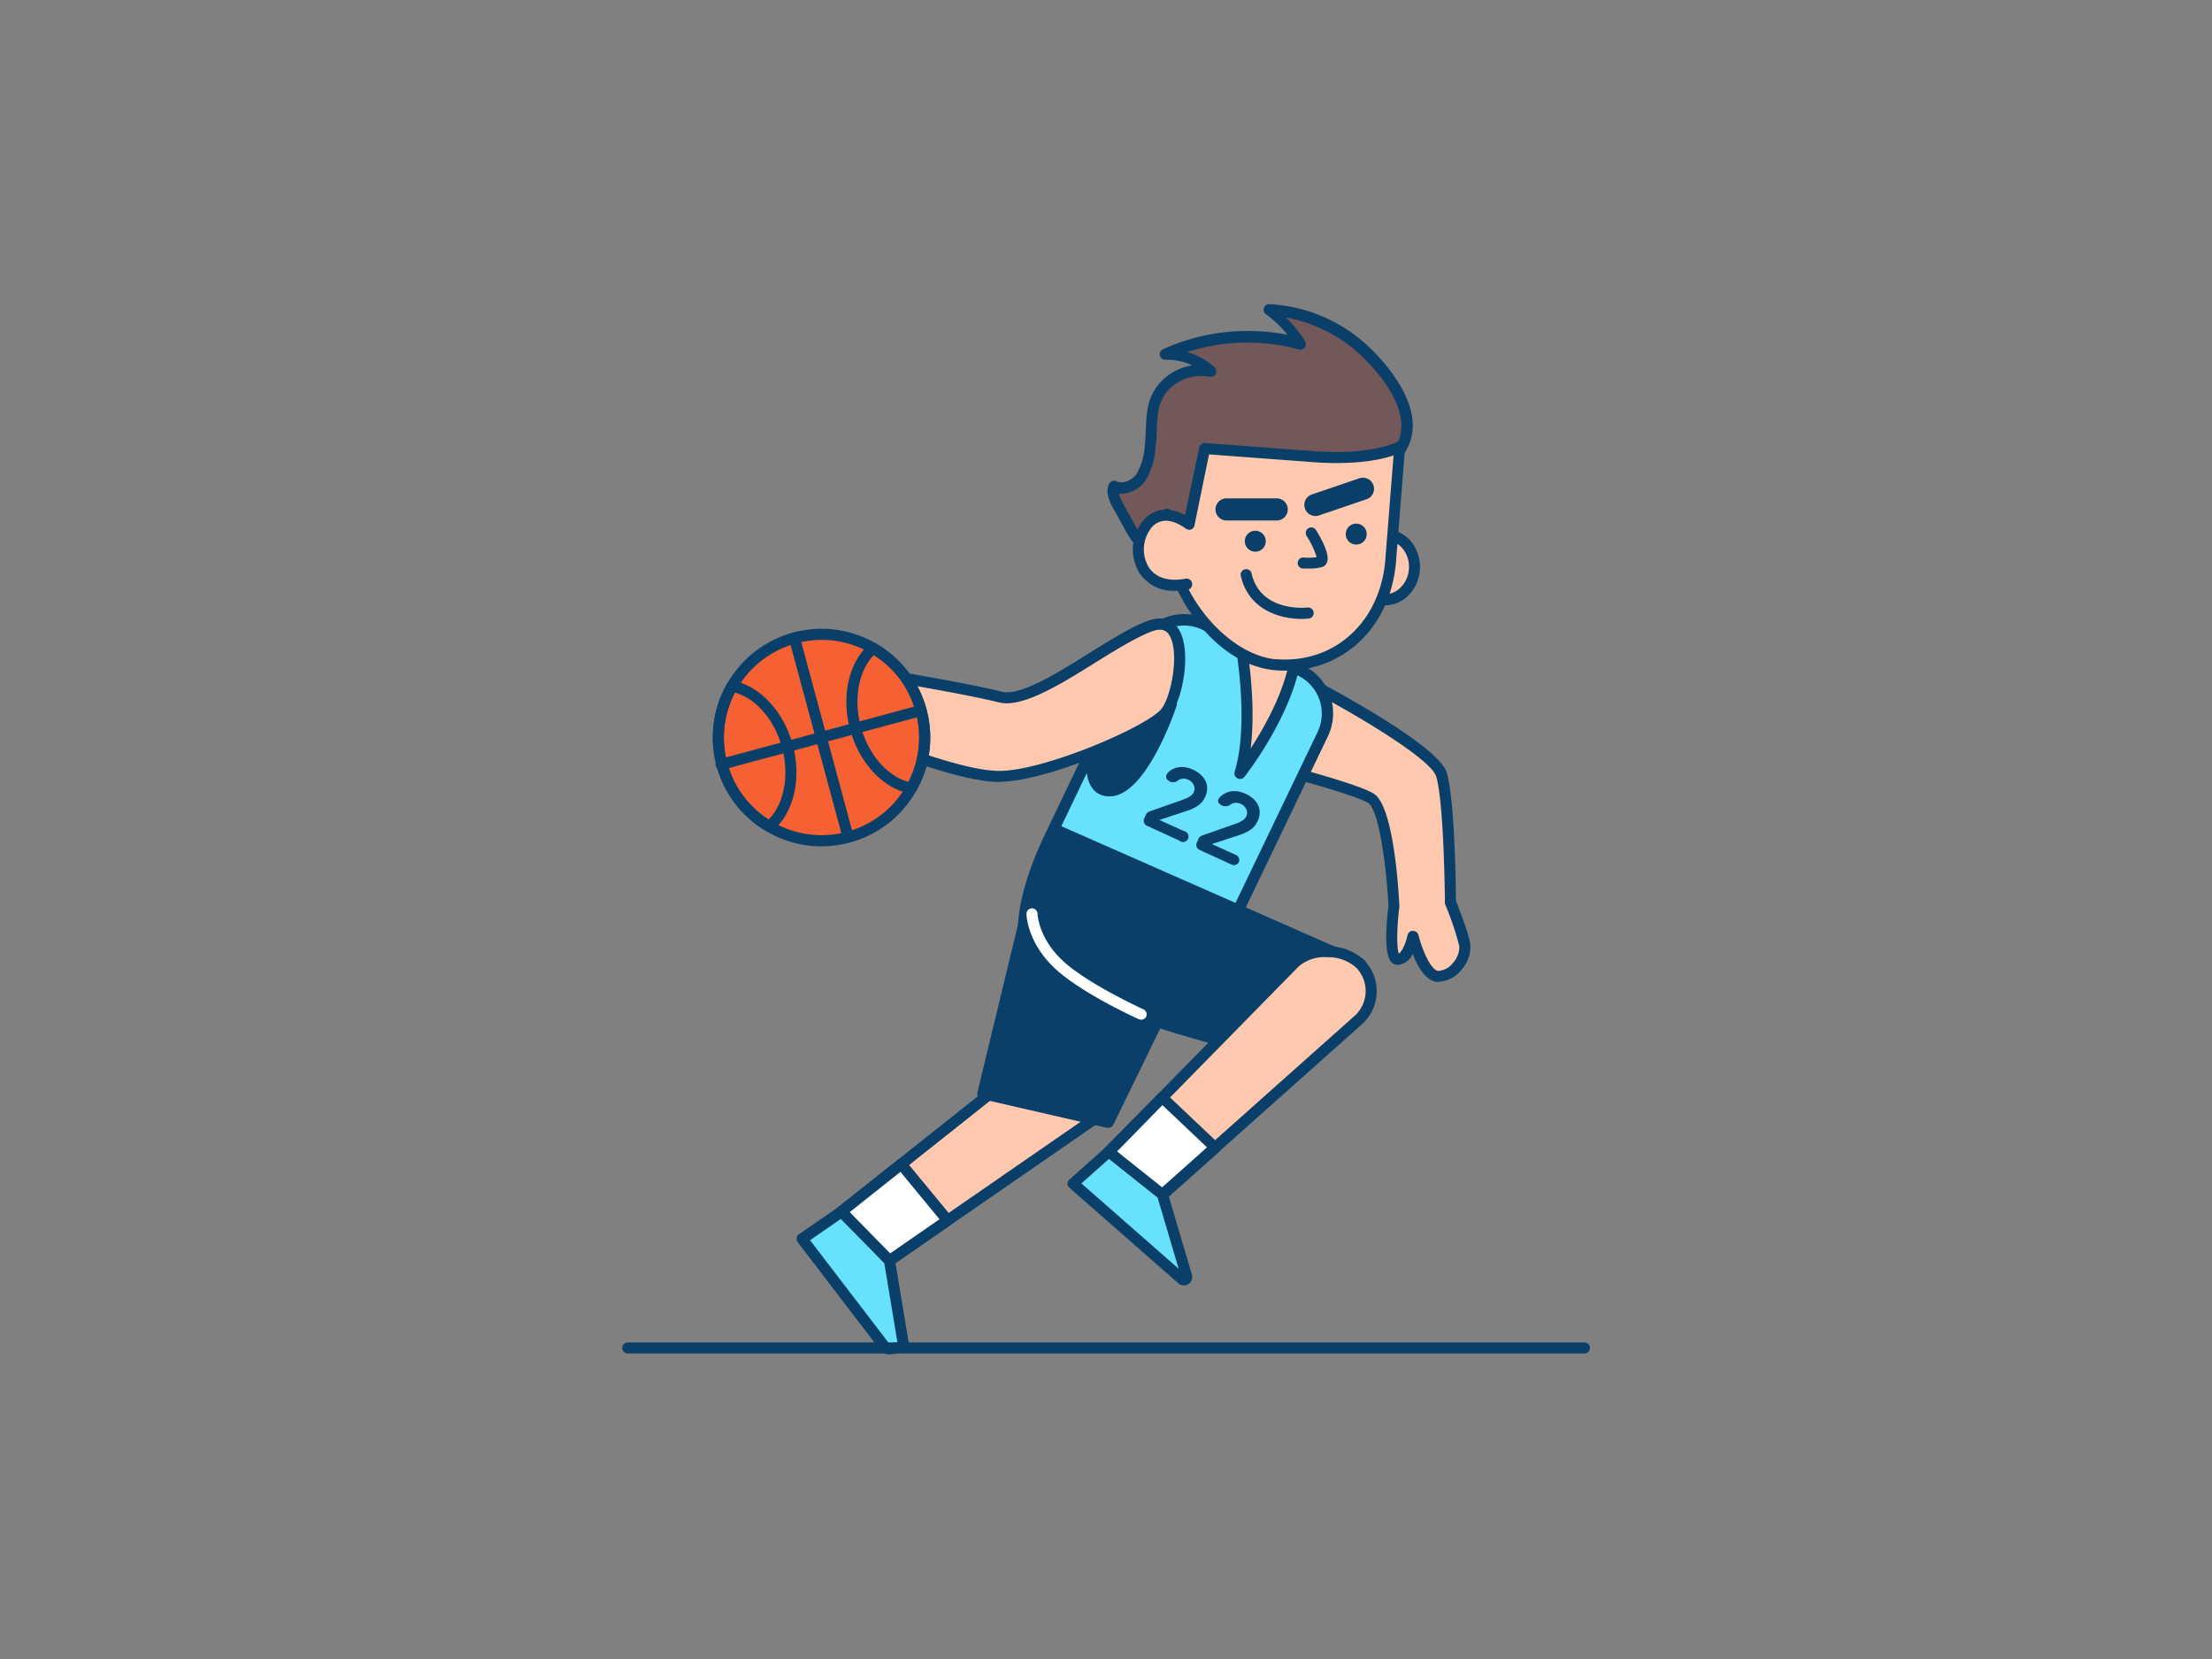<svg xmlns="http://www.w3.org/2000/svg" viewBox="0 0 400 300"><rect x="0" y="0" width="400" height="300" fill="#808080" stroke="none"/><g id="_201_basketball_outline" data-name="#201_basketball_outline"><path d="M262.28,163.19s-.13-18.09-1.62-23.11-25.72-17.46-25.72-17.46l-9.08,15s18.72,4.67,22,6.72,4.16,19.51,4.16,19.51-1.24,9.62.68,9.63,2.76-4.18,2.76-4.18,1.79,7.28,4.64,7.22,5-3.48,4.73-5.6S262.28,163.19,262.28,163.19Z" fill="#ffc9b0"/><path d="M260.11,177.57c-2.21,0-3.75-2.76-4.65-5.08a3.28,3.28,0,0,1-2.71,2h0a1.55,1.55,0,0,1-1.19-.57c-1.39-1.58-.81-7.52-.48-10.1-.35-7-1.71-17.41-3.69-18.62-2.61-1.61-16.6-5.31-21.77-6.6a1,1,0,0,1-.61-1.49l9.08-15.05a1,1,0,0,1,1.32-.37c2.52,1.29,24.65,12.78,26.22,18.06,1.45,4.88,1.64,21.14,1.66,23.2.4,1,2.32,5.82,2.59,7.84a6.31,6.31,0,0,1-1.64,4.63,5.54,5.54,0,0,1-4.06,2.11Zm-4.6-9.22a1,1,0,0,1,1,.76c.67,2.72,2.3,6.46,3.63,6.46h0a3.66,3.66,0,0,0,2.58-1.41,4.41,4.41,0,0,0,1.18-3,50.65,50.65,0,0,0-2.54-7.54,1,1,0,0,1-.07-.37c0-.18-.14-18-1.58-22.84-1-3.26-15.12-11.61-24.39-16.42L227.41,137c4.37,1.11,18.1,4.7,21,6.51,3.59,2.21,4.5,17.31,4.64,20.31a1.09,1.09,0,0,1,0,.18c-.47,3.68-.51,7.42-.1,8.44.58-.33,1.29-1.93,1.57-3.32a1,1,0,0,1,1-.8Z" fill="#093f68"/><path d="M200,200.86l-28.68,19.82-11.65,8.06c-1-1-5.48-7.61-7.55-9.64L163,210.52l26.85-21.32c3.12-2.33,9.32-1.35,11.66,1.78A7,7,0,0,1,200,200.86Z" fill="#ffc9b0"/><path d="M159.71,229.74a1,1,0,0,1-.71-.3,42,42,0,0,1-2.6-3.37,71,71,0,0,0-4.94-6.26,1,1,0,0,1-.3-.77,1,1,0,0,1,.38-.73l37.66-29.89a9.22,9.22,0,0,1,6.9-1.37,9.48,9.48,0,0,1,6.18,3.33,8.05,8.05,0,0,1-1.64,11.28l0,0-40.33,27.88A1,1,0,0,1,159.71,229.74Zm-6.08-10.53c1.27,1.46,3,3.76,4.38,5.67.71,1,1.4,1.9,1.88,2.52l39.57-27.35a6.06,6.06,0,0,0,1.22-8.47,7.59,7.59,0,0,0-4.89-2.55,7.34,7.34,0,0,0-5.37,1ZM200,200.86h0Z" fill="#093f68"/><path d="M171.36,220.68l-11.65,8.06c-1-1-5.48-7.61-7.55-9.64L163,210.52C165.72,213.85,168.85,217.63,171.36,220.68Z" fill="#fff"/><path d="M159.71,229.74a1,1,0,0,1-.71-.3,42,42,0,0,1-2.6-3.37,71,71,0,0,0-4.94-6.26,1,1,0,0,1-.3-.77,1,1,0,0,1,.38-.73l10.81-8.57a1,1,0,0,1,1.39.14l.53.64c2.61,3.16,5.51,6.67,7.86,9.53a1,1,0,0,1,.22.77,1,1,0,0,1-.42.68l-11.65,8.06A1,1,0,0,1,159.71,229.74Zm-6.08-10.53c1.27,1.46,3,3.76,4.38,5.67.71,1,1.4,1.9,1.88,2.52l10-6.92-7.06-8.57Z" fill="#093f68"/><path d="M152.16,219.1,145,224l15.1,19.76c.33.37,3.26-.08,3.24-.57L160.85,228Z" fill="#68e1fd"/><path d="M160.87,244.91a1.92,1.92,0,0,1-1.48-.49l-15.14-19.8a1,1,0,0,1-.19-.77,1,1,0,0,1,.42-.66l7.12-4.91a1,1,0,0,1,1.28.12l8.68,8.85a1,1,0,0,1,.27.54L164.36,243s0,.07,0,.11c0,.33-.1.93-1,1.31A9,9,0,0,1,160.87,244.91Zm-.12-2a6.77,6.77,0,0,0,1.53-.2l-2.37-14.28-7.87-8-5.56,3.84Zm-.18,0Z" fill="#093f68"/><polygon points="187.64 156.75 177.72 197.73 200.36 202.94 217.13 168.52 187.64 156.75" fill="#093f68"/><path d="M200.36,203.94a.9.9,0,0,1-.23,0l-22.63-5.21a1,1,0,0,1-.63-.45,1,1,0,0,1-.12-.76l9.92-41a1,1,0,0,1,.51-.65,1,1,0,0,1,.83,0l29.49,11.77a1,1,0,0,1,.57.57,1,1,0,0,1,0,.79l-16.77,34.43A1,1,0,0,1,200.36,203.94Zm-21.43-7,20.88,4.81,15.95-32.74-27.42-11Z" fill="#093f68"/><path d="M207.19,114.85h19.15A8.65,8.65,0,0,1,235,123.5V160a0,0,0,0,1,0,0H198.54a0,0,0,0,1,0,0V123.5a8.65,8.65,0,0,1,8.65-8.65Z" transform="translate(80.8 -80.25) rotate(25.63)" fill="#68e1fd"/><path d="M223.42,166.69a.91.91,0,0,1-.43-.1l-32.86-15.77a1,1,0,0,1-.51-.57,1,1,0,0,1,0-.76l15.8-32.93A9.66,9.66,0,0,1,218.34,112l17.26,8.29a9.64,9.64,0,0,1,4.52,12.87l-15.8,32.93a1,1,0,0,1-.9.57ZM191.9,149.45l31,14.91,15.37-32a7.65,7.65,0,0,0-3.59-10.21l-17.26-8.28a7.65,7.65,0,0,0-10.2,3.58Z" fill="#093f68"/><path d="M211.81,127.37s-5,14.91-10.71,15.64-4-9.92,0-16.42S211.81,127.37,211.81,127.37Z" fill="#093f68"/><path d="M200.57,144a3.66,3.66,0,0,1-3.2-1.7c-2.2-3.42-.29-11.18,2.88-16.27a6,6,0,0,1,4.55-3.15c3.91-.36,7.6,3.61,7.75,3.78a1,1,0,0,1,.21,1c-.53,1.59-5.41,15.52-11.54,16.31A4.73,4.73,0,0,1,200.57,144Zm4.75-19.14H205a4,4,0,0,0-3,2.21c-3,4.87-4.44,11.74-2.9,14.13A1.74,1.74,0,0,0,201,142c4-.51,8.15-10.05,9.69-14.38C209.76,126.78,207.51,124.9,205.32,124.9Z" fill="#093f68"/><path d="M224.19,115.34s2.92,15,0,24.52c0,0,8.62-10.91,10.13-21.35Z" fill="#ffc9b0"/><path d="M224.22,140.86a1.11,1.11,0,0,1-.46-.11,1,1,0,0,1-.49-1.18c2.78-9.2,0-23.89-.06-24a1,1,0,0,1,1.27-1.15l10.18,3.16a1,1,0,0,1,.69,1.1c-1.53,10.59-10,21.38-10.34,21.83A1,1,0,0,1,224.22,140.86Zm1.23-24.07c.55,3.39,1.6,11.43.71,18.56,2.5-3.86,6-10.07,7.07-16.15Z" fill="#093f68"/><path d="M231.21,61.38a35.5,35.5,0,0,1,4,.86,22,22,0,0,0-5.71-6.14,27.15,27.15,0,0,1,17.73,7.81c4.24,4.12,9.44,11.24,6.28,17-.83,1.51-1.79,2.84-1.93,4.57a34.07,34.07,0,0,1-1.17,5.92c-1.11,4.35-2.53,8.61-3.79,12.92L231,103c-6.89-.54-17,.36-23.1-3.4-1.81-1.12-2.92-3.07-3.94-4.93l-1.81-3.29c-.58-1.06-1.18-2.31-.73-3.43,1.72.85,3.9-.16,5-1.74A12.15,12.15,0,0,0,208,80.77c.49-4-.37-8,2.83-11.18A9.17,9.17,0,0,1,219,67.15a11.75,11.75,0,0,0-8.29-3A36.16,36.16,0,0,1,231.21,61.38Z" fill="#725858"/><path d="M246.59,105.28h-.08L230.93,104c-1.65-.13-3.5-.18-5.45-.23-6.22-.16-13.27-.33-18.1-3.32-2.08-1.28-3.3-3.51-4.29-5.3l-1.81-3.28c-.5-.93-1.45-2.64-.77-4.3a1,1,0,0,1,.57-.56,1,1,0,0,1,.8,0c1.26.63,2.91-.24,3.71-1.41a11.47,11.47,0,0,0,1.42-5c.11-.94.15-1.92.19-2.86.12-3.07.24-6.25,2.93-8.91a10.08,10.08,0,0,1,5.46-2.77,10.68,10.68,0,0,0-4.85-1,1,1,0,0,1-1-.77,1,1,0,0,1,.56-1.14,37.32,37.32,0,0,1,21.08-2.86h0c.49.08,1,.16,1.46.26a21.53,21.53,0,0,0-3.94-3.75,1,1,0,0,1,.62-1.8,28.26,28.26,0,0,1,18.4,8.1c2.52,2.44,10.43,11,6.46,18.15-.15.28-.31.54-.46.81a7.87,7.87,0,0,0-1.35,3.36,34.35,34.35,0,0,1-1.15,5.93l-.05.16c-.74,2.87-1.61,5.74-2.46,8.52-.46,1.47-.91,3-1.34,4.43A1,1,0,0,1,246.59,105.28Zm-44.27-16a6.69,6.69,0,0,0,.72,1.67l1.8,3.28c.92,1.67,2,3.56,3.6,4.57,4.36,2.7,11.12,2.87,17.09,3,2,0,3.85.1,5.56.24l14.77,1.17c.36-1.23.74-2.45,1.11-3.68.85-2.75,1.72-5.6,2.45-8.43l0-.16a32.78,32.78,0,0,0,1.1-5.58,9.68,9.68,0,0,1,1.61-4.21c.14-.26.29-.51.44-.77,3.28-6-3.84-13.57-6.1-15.76a26.84,26.84,0,0,0-13.94-7.21A23.32,23.32,0,0,1,236,61.71a1,1,0,0,1-1.12,1.49,34.81,34.81,0,0,0-3.86-.84,35.51,35.51,0,0,0-16.32,1.3,12.62,12.62,0,0,1,4.92,2.75,1,1,0,0,1-.87,1.72,8.21,8.21,0,0,0-7.25,2.17c-2.12,2.11-2.22,4.64-2.33,7.56,0,1-.08,2-.21,3a13.12,13.12,0,0,1-1.75,5.92A5.52,5.52,0,0,1,202.32,89.27Z" fill="#093f68"/><ellipse cx="250.53" cy="102.6" rx="5.87" ry="5.25" transform="translate(128.42 344.22) rotate(-85.46)" fill="#ffc9b0"/><path d="M250.45,109.46l-.46,0a5.89,5.89,0,0,1-4.28-2.4,7.35,7.35,0,0,1,.76-9.6,5.87,5.87,0,0,1,8.89.71,7.37,7.37,0,0,1-.77,9.6A6,6,0,0,1,250.45,109.46Zm.17-11.73a4,4,0,0,0-2.77,1.16,5.38,5.38,0,0,0-.55,6.94,4,4,0,0,0,2.85,1.62,3.93,3.93,0,0,0,3.06-1.15,5.2,5.2,0,0,0,1.56-3.37h0a5.23,5.23,0,0,0-1-3.57,4,4,0,0,0-2.85-1.61Z" fill="#093f68"/><path d="M230.72,120.2c-11.49-.91-20.64-15.9-19.74-27.2l4,1.77,2.86-13.66s13.48,1,19.54,1.45c11.16.86,15.75-1.74,15.75-1.74l-1.62,20.44C250.61,112.56,242.2,121.11,230.72,120.2Z" fill="#ffc9b0"/><path d="M232.4,121.27c-.58,0-1.17,0-1.76-.07h0c-12-1-21.59-16.61-20.66-28.28a1,1,0,0,1,.48-.78,1,1,0,0,1,.92-.06l2.87,1.27,2.62-12.45a1,1,0,0,1,1-.79s13.47,1,19.54,1.46c10.62.81,15.14-1.6,15.19-1.63a1,1,0,0,1,1.48,1l-1.62,20.44C251.57,113.14,243.23,121.27,232.4,121.27Zm-1.6-2.07c10.52.84,18.82-6.74,19.71-18L252,82.35c-2.25.76-6.95,1.81-14.7,1.21l-18.67-1.39L216,95a1,1,0,0,1-1.39.71l-2.66-1.18c-.18,12.43,10.07,24,18.89,24.7Z" fill="#093f68"/><ellipse cx="227" cy="97.88" rx="1.9" ry="1.9" transform="translate(-6.42 16.47) rotate(-4.1)" fill="#093f68"/><circle cx="245.25" cy="96.58" r="1.9" fill="#093f68"/><path d="M236.68,102.81c-.59,0-1,0-1.12,0a1,1,0,0,1-.89-1.1,1,1,0,0,1,1.09-.89,9.15,9.15,0,0,0,2.33-.08,15.72,15.72,0,0,0-1.82-3.84,1,1,0,0,1,.33-1.38,1,1,0,0,1,1.37.33c1,1.58,2.54,4.45,2,5.81a1.39,1.39,0,0,1-.9.88A8.13,8.13,0,0,1,236.68,102.81Z" fill="#093f68"/><path d="M221.8,94.12a2,2,0,0,1,0-4h9.07a2,2,0,0,1,0,4Z" fill="#093f68"/><path d="M237.88,93.31a2,2,0,0,1-.64-3.9l8.58-2.92a2,2,0,0,1,1.29,3.79l-8.58,2.92A2.06,2.06,0,0,1,237.88,93.31Z" fill="#093f68"/><path d="M215,94.77s-4.73-3.86-7.77.38-1.06,12,7.39,10.49" fill="#ffc9b0"/><path d="M212.54,106.83a7.35,7.35,0,0,1-6.52-3.25,8.23,8.23,0,0,1,.38-9,5.31,5.31,0,0,1,3.69-2.36c2.84-.38,5.41,1.69,5.52,1.78a1,1,0,0,1,.14,1.41,1,1,0,0,1-1.4.14h0s-2-1.62-4-1.35A3.4,3.4,0,0,0,208,95.73a6.28,6.28,0,0,0-.31,6.78c1.24,1.95,3.62,2.71,6.71,2.14a1,1,0,0,1,.36,2A12.63,12.63,0,0,1,212.54,106.83Z" fill="#093f68"/><path d="M235.34,111.92c-3.74,0-9.49-1.55-10.94-7.69a1,1,0,1,1,1.94-.46c1.64,6.92,9.76,6.13,10.1,6.09a1,1,0,0,1,.22,2C236.26,111.89,235.81,111.92,235.34,111.92Z" fill="#093f68"/><path d="M190.56,149.92s-8.2,15-4.61,23.08,46.13,18,46.13,18L246,174.32Z" fill="#093f68"/><path d="M232.08,192a.91.91,0,0,1-.23,0c-4.4-1-43.12-10.25-46.81-18.55s4.3-23.34,4.64-24A1,1,0,0,1,191,149l55.43,24.4a1,1,0,0,1,.57.68,1,1,0,0,1-.2.87l-13.92,16.67A1,1,0,0,1,232.08,192ZM191,151.22c-1.6,3.17-7,14.87-4.15,21.38,2.73,6.15,32.72,14.41,44.83,17.27l12.67-15.17Z" fill="#093f68"/><path d="M245.77,184.31l-26,23.19-10.57,9.43c-1.13-.9-6.38-6.88-8.68-8.64l9.68-9.84,24-24.46c2.81-2.7,9.09-2.48,11.79.33A7.05,7.05,0,0,1,245.77,184.31Z" fill="#ffc9b0"/><path d="M209.17,217.93a1,1,0,0,1-.62-.22,41.54,41.54,0,0,1-3-3,70.52,70.52,0,0,0-5.66-5.6,1,1,0,0,1-.39-.72,1,1,0,0,1,.28-.78l33.71-34.29a9.24,9.24,0,0,1,6.68-2.2,9.47,9.47,0,0,1,6.54,2.54,8.05,8.05,0,0,1-.25,11.4l0,0-36.6,32.62A1,1,0,0,1,209.17,217.93ZM202,208.22c1.45,1.29,3.41,3.36,5,5.09.83.87,1.63,1.71,2.18,2.26l35.92-32a6.07,6.07,0,0,0,.17-8.56,7.58,7.58,0,0,0-5.16-1.92,7.27,7.27,0,0,0-5.22,1.63Zm43.81-23.91h0Z" fill="#093f68"/><path d="M219.74,207.5l-10.57,9.43c-1.13-.9-6.38-6.88-8.68-8.64l9.68-9.84C213.31,201.41,216.88,204.78,219.74,207.5Z" fill="#fff"/><path d="M209.17,217.93a1,1,0,0,1-.62-.22,41.54,41.54,0,0,1-3-3,70.52,70.52,0,0,0-5.66-5.6,1,1,0,0,1-.39-.72,1,1,0,0,1,.28-.78l9.68-9.84a1,1,0,0,1,1.4,0l1.13,1.07,8.44,8a1.06,1.06,0,0,1,.31.75,1,1,0,0,1-.33.73l-10.57,9.42A1,1,0,0,1,209.17,217.93ZM202,208.22c1.45,1.29,3.41,3.36,5,5.09.83.87,1.63,1.71,2.18,2.26l9.08-8.09c-2.35-2.24-5.09-4.83-7.64-7.24l-.42-.39Z" fill="#093f68"/><path d="M200.5,208.29,194,214l19.7,17.27a.51.51,0,0,0,.85-.48L210.2,216Z" fill="#68e1fd"/><path d="M214.07,232.44a1.51,1.51,0,0,1-1-.39l-19.68-17.26a1,1,0,0,1,0-1.5l6.46-5.75a1,1,0,0,1,1.29,0l9.71,7.72a1,1,0,0,1,.33.5l4.38,14.82,0,.11a1.51,1.51,0,0,1-.76,1.59A1.54,1.54,0,0,1,214.07,232.44Zm.31-1.89h0ZM195.55,214l17.59,15.43-3.81-12.86-8.8-7Z" fill="#093f68"/><path d="M206.35,184.39a1,1,0,0,1-.41-.08c-.43-.2-10.7-4.85-15.37-9.37-4.85-4.68-4.95-9.48-4.95-9.68a1,1,0,0,1,1-1h0a1,1,0,0,1,1,1h0s.12,4.19,4.34,8.26c4.42,4.28,14.7,8.94,14.8,9a1,1,0,0,1,.51,1.32A1,1,0,0,1,206.35,184.39Z" fill="#fff"/><path d="M208.15,113.17c-7.51,2.59-21.18,14.44-27.3,12.87s-23-4.34-23-4.34l-6.27,9.66s21,9.36,29.62,9,26.58-8.12,29.47-11.46S215.66,110.58,208.15,113.17Z" fill="#ffc9b0"/><path d="M180.79,141.41c-9,0-28.74-8.75-29.6-9.13a1,1,0,0,1-.55-.63,1,1,0,0,1,.12-.83l6.27-9.66a1,1,0,0,1,1-.45c.69.12,17,2.8,23.06,4.36,3.36.86,10-3.29,15.94-7,4-2.5,7.8-4.86,10.78-5.89h0c3-1,4.57.45,5.23,1.43,2.6,3.84.83,13.14-1.6,15.95-1.84,2.12-8.14,5.17-13,7.13-3.29,1.33-11.55,4.46-17.22,4.67Zm-27.71-10.49c4.38,1.87,20.92,8.76,28.1,8.48,8.28-.3,26-7.94,28.75-11.11,1.92-2.22,3.44-10.6,1.46-13.52-.39-.58-1.12-1.27-2.91-.66h0c-2.78,1-6.47,3.26-10.39,5.7-6.54,4.07-13.3,8.27-17.49,7.2-5.33-1.36-19.1-3.69-22.25-4.22Zm55.07-17.75h0Z" fill="#093f68"/><path d="M166.58,128.52a18.71,18.71,0,0,1,.21,8.85,18.23,18.23,0,0,1-2,5.15,18.61,18.61,0,0,1-25.69,6.93A17.4,17.4,0,0,1,135.8,147a18.65,18.65,0,0,1-5.12-19,18.28,18.28,0,0,1,1.71-3.93,18.66,18.66,0,0,1,34.19,4.44Z" fill="#f56132"/><path d="M148.52,153.05a19.43,19.43,0,0,1-9.93-2.74,19.22,19.22,0,0,1-3.48-2.6,19.67,19.67,0,0,1-5.38-20,18.67,18.67,0,0,1,1.8-4.14,19.61,19.61,0,0,1,26.84-7.23,19.76,19.76,0,0,1,4.67,3.73,19.52,19.52,0,0,1,4.5,8.18h0a19.6,19.6,0,0,1,.22,9.32,19,19,0,0,1-2.09,5.44,19.44,19.44,0,0,1-12,9.34A19.77,19.77,0,0,1,148.52,153.05Zm.06-37.34a17.78,17.78,0,0,0-16.94,12.59,17.67,17.67,0,0,0,4.84,17.95,17,17,0,0,0,3.12,2.33,17.65,17.65,0,0,0,26-19.8h0a17.6,17.6,0,0,0-4-7.34,17.84,17.84,0,0,0-4.2-3.36A17.52,17.52,0,0,0,148.58,115.71Z" fill="#093f68"/><path d="M153.41,152.39a1,1,0,0,1-1-.74l-9.71-36a1,1,0,1,1,1.93-.52l9.71,36a1,1,0,0,1-.71,1.23A1.09,1.09,0,0,1,153.41,152.39Z" fill="#093f68"/><path d="M130.54,139.23a1,1,0,0,1-.26-2l36-9.71a1,1,0,0,1,1.22.7,1,1,0,0,1-.7,1.23l-36,9.71A1.09,1.09,0,0,1,130.54,139.23Z" fill="#093f68"/><path d="M139.1,150.45a1,1,0,0,1-.49-.14,18.68,18.68,0,0,1-3.5-2.6,19.67,19.67,0,0,1-5.38-20,18.67,18.67,0,0,1,1.8-4.14,1,1,0,0,1,1.05-.48c4.82.93,9.15,5.59,10.77,11.6h0c1.64,6.08.19,12.32-3.6,15.51A1,1,0,0,1,139.1,150.45Zm-6.2-25.22a17.21,17.21,0,0,0-1.26,3.07,17.67,17.67,0,0,0,4.84,17.95,16.87,16.87,0,0,0,2.5,1.95c2.81-2.83,3.8-7.93,2.44-13S136.7,126.32,132.9,125.23Z" fill="#093f68"/><path d="M164.8,143.52h-.18c-4.88-.88-9.25-5.54-10.89-11.61s-.22-12.21,3.48-15.44a1,1,0,0,1,1.15-.11,19.54,19.54,0,0,1,9.18,11.91h0a19.6,19.6,0,0,1,.22,9.32,19,19,0,0,1-2.09,5.44A1,1,0,0,1,164.8,143.52ZM158,118.47c-2.74,2.85-3.68,7.92-2.34,12.91s4.77,9,8.62,10a17.09,17.09,0,0,0,1.53-4.23,17.57,17.57,0,0,0-.2-8.37h0a17.6,17.6,0,0,0-4-7.34A17.35,17.35,0,0,0,158,118.47Z" fill="#093f68"/><path d="M207.25,147.26a.93.93,0,0,1,.55-.5l6-2.11.59-.23a4,4,0,0,0,.59-.28,2.82,2.82,0,0,0,.51-.38,1.52,1.52,0,0,0,.37-.5,1.46,1.46,0,0,0,.15-.69,1.71,1.71,0,0,0-.15-.63,1.83,1.83,0,0,0-.38-.54,2,2,0,0,0-.59-.39,1.87,1.87,0,0,0-1.38-.13,1.79,1.79,0,0,0-.62.34,1.35,1.35,0,0,1-1.75-.19c-.55-.57-.16-1.18.36-1.59a3.6,3.6,0,0,1,1.27-.63,4,4,0,0,1,1.44-.08,5,5,0,0,1,1.52.45,5.28,5.28,0,0,1,1.35.86,4,4,0,0,1,.89,1.13,3,3,0,0,1,.32,1.36,3.54,3.54,0,0,1-.36,1.56,3.73,3.73,0,0,1-1.35,1.63,8.09,8.09,0,0,1-1.94.91l-5,1.64,4.4,2a1,1,0,1,1-.79,1.73l-5.88-2.69a1,1,0,0,1-.47-1.27Z" fill="#093f68"/><path d="M216.75,151.62a1,1,0,0,1,.55-.5l6-2.11.59-.22a4.62,4.62,0,0,0,.59-.29,2.42,2.42,0,0,0,.51-.38,1.52,1.52,0,0,0,.37-.5,1.44,1.44,0,0,0,.15-.69,1.71,1.71,0,0,0-.15-.63,1.92,1.92,0,0,0-.38-.53,1.87,1.87,0,0,0-.59-.4,1.92,1.92,0,0,0-1.38-.13,1.79,1.79,0,0,0-.62.34,1.51,1.51,0,0,1-1.89-.27c-.57-.53,0-1.13.5-1.51a3.6,3.6,0,0,1,1.27-.63,4.06,4.06,0,0,1,1.44-.08,5.26,5.26,0,0,1,1.52.45,5.56,5.56,0,0,1,1.35.86,3.8,3.8,0,0,1,.89,1.13,3,3,0,0,1,.32,1.36,3.54,3.54,0,0,1-.36,1.56,3.78,3.78,0,0,1-1.34,1.63,8.27,8.27,0,0,1-1.94.91l-5,1.64,4.4,2a1,1,0,0,1,.47,1.27,1,1,0,0,1-1.26.47l-5.88-2.7a1,1,0,0,1-.47-1.27Z" fill="#093f68"/><path d="M286.52,244.75h-173a1,1,0,0,1,0-2h173a1,1,0,0,1,0,2Z" fill="#093f68"/></g></svg>